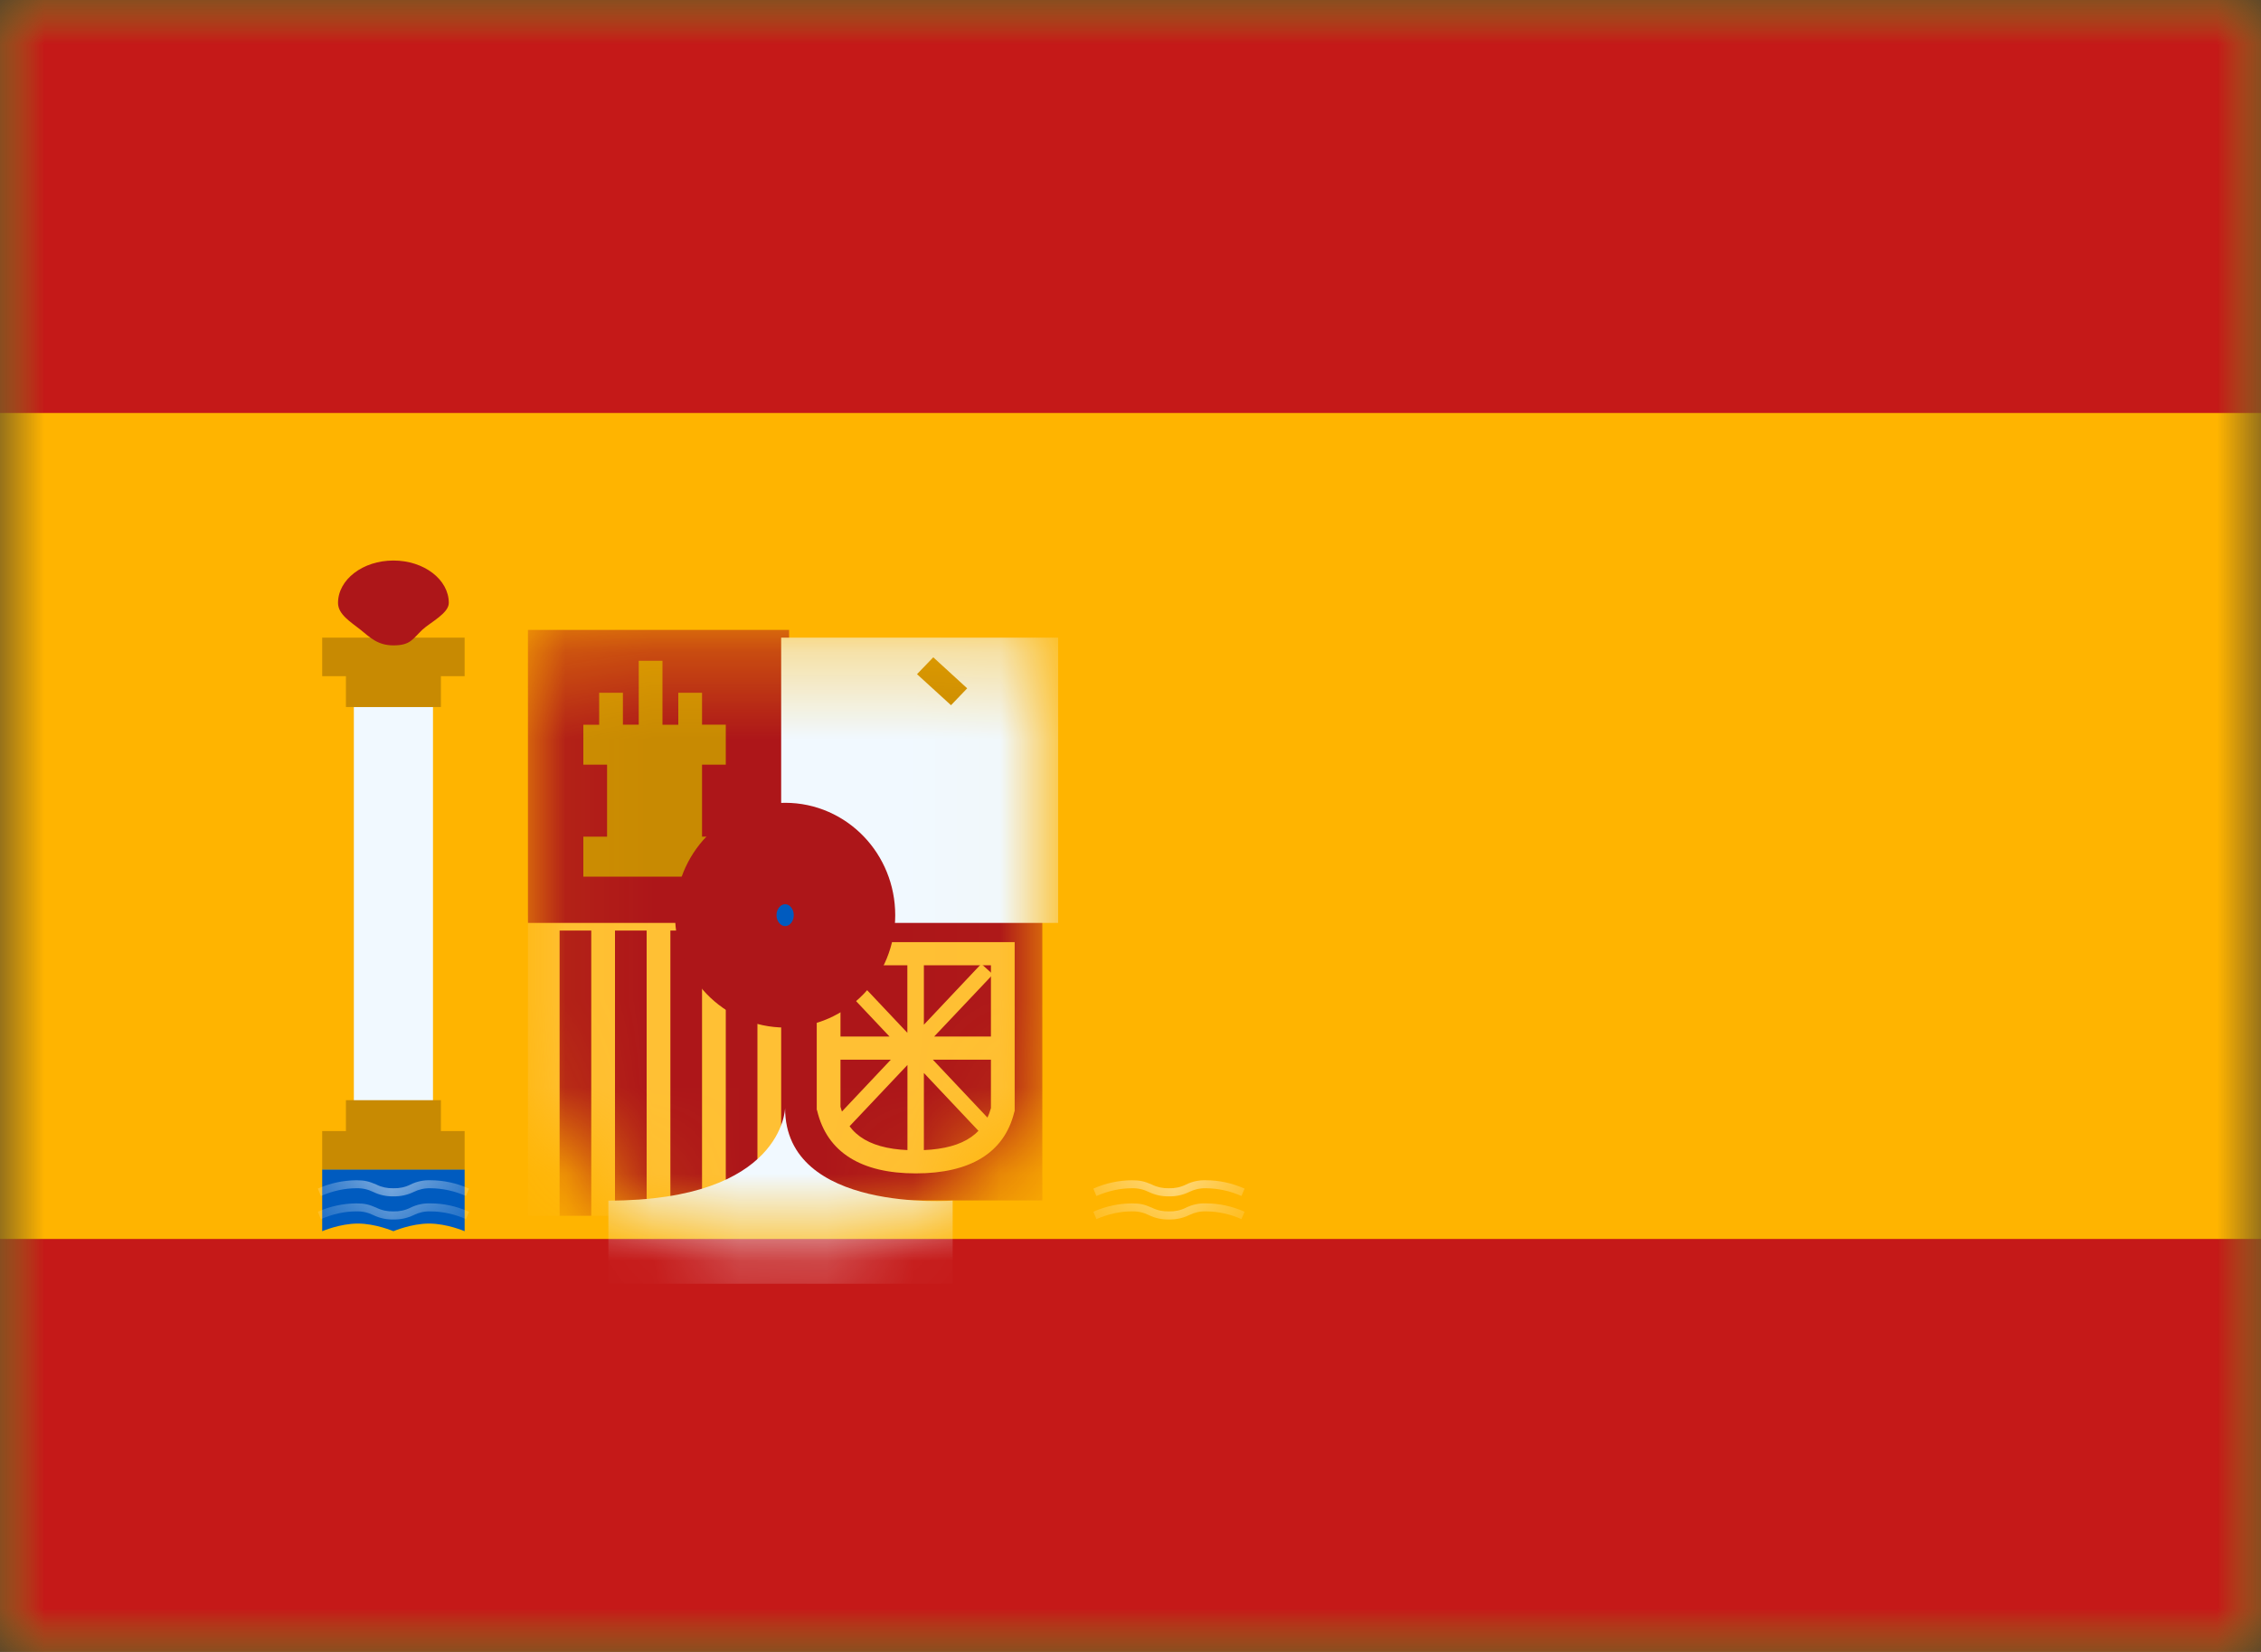 <svg width="26" height="19" viewBox="0 0 26 19" fill="none" xmlns="http://www.w3.org/2000/svg">
<rect x="0" y="0" width="26" height="19" fill="#333333" stroke="none"/>
<mask id="mask0_145_454" style="mask-type:alpha" maskUnits="userSpaceOnUse" x="0" y="0" width="26" height="19">
<path d="M0 0H26V19H0V0Z" fill="white"/>
</mask>
<g mask="url(#mask0_145_454)">
<path fill-rule="evenodd" clip-rule="evenodd" d="M0 0V19H26V0H0Z" fill="#FFB400"/>
<mask id="mask1_145_454" style="mask-type:alpha" maskUnits="userSpaceOnUse" x="0" y="0" width="26" height="19">
<path fill-rule="evenodd" clip-rule="evenodd" d="M0 0V19H26V0H0Z" fill="white"/>
</mask>
<g mask="url(#mask1_145_454)">
<path fill-rule="evenodd" clip-rule="evenodd" d="M0 0V4.75H26V0H0ZM0 14.25V19H26V14.25H0Z" fill="#C51918"/>
<path d="M4.069 8.132H4.979V12.743H4.069V8.132Z" fill="#F1F9FF"/>
<path fill-rule="evenodd" clip-rule="evenodd" d="M5.343 7.334H3.705V7.777H3.978V8.132H5.07V7.777H5.343V7.334V7.334ZM5.07 13.009H5.343V13.452H3.705V13.009H3.978V12.654H5.07V13.009V13.009Z" fill="#C88A02"/>
<path fill-rule="evenodd" clip-rule="evenodd" d="M4.524 7.423C4.722 7.423 4.743 7.35 4.859 7.241C4.95 7.158 5.161 7.053 5.161 6.935C5.161 6.666 4.876 6.447 4.524 6.447C4.172 6.447 3.887 6.666 3.887 6.935C3.887 7.066 4.033 7.154 4.143 7.241C4.258 7.334 4.344 7.423 4.525 7.423H4.524Z" fill="#AD1619"/>
<path fill-rule="evenodd" clip-rule="evenodd" d="M3.705 13.452H5.343V14.161C5.343 14.161 5.138 14.073 4.934 14.073C4.729 14.073 4.524 14.161 4.524 14.161C4.524 14.161 4.319 14.073 4.115 14.073C3.91 14.073 3.705 14.161 3.705 14.161V13.452V13.452Z" fill="#005BBF"/>
<mask id="mask2_145_454" style="mask-type:alpha" maskUnits="userSpaceOnUse" x="3" y="13" width="3" height="2">
<path fill-rule="evenodd" clip-rule="evenodd" d="M3.705 13.452H5.343V14.161C5.343 14.161 5.138 14.073 4.934 14.073C4.729 14.073 4.524 14.161 4.524 14.161C4.524 14.161 4.319 14.073 4.115 14.073C3.91 14.073 3.705 14.161 3.705 14.161V13.452V13.452Z" fill="white"/>
</mask>
<g mask="url(#mask2_145_454)">
<path d="M3.69 14.022L3.655 13.937C3.794 13.875 3.945 13.842 4.098 13.841C4.194 13.841 4.244 13.854 4.329 13.891C4.389 13.921 4.456 13.935 4.524 13.933C4.592 13.935 4.659 13.921 4.719 13.891C4.791 13.855 4.87 13.838 4.951 13.841C5.098 13.841 5.246 13.872 5.394 13.937L5.358 14.022C5.23 13.965 5.091 13.934 4.951 13.933C4.883 13.931 4.816 13.946 4.756 13.976C4.684 14.011 4.604 14.028 4.524 14.026C4.444 14.028 4.365 14.011 4.293 13.976C4.233 13.946 4.166 13.931 4.098 13.933C3.963 13.933 3.827 13.963 3.69 14.022V14.022ZM3.69 13.756L3.655 13.671C3.794 13.609 3.945 13.576 4.098 13.575C4.194 13.575 4.244 13.588 4.329 13.625C4.389 13.655 4.456 13.669 4.524 13.667C4.592 13.669 4.659 13.655 4.719 13.625C4.791 13.589 4.87 13.572 4.951 13.575C5.098 13.575 5.246 13.606 5.394 13.671L5.358 13.756C5.23 13.699 5.091 13.668 4.951 13.667C4.883 13.665 4.816 13.68 4.756 13.71C4.684 13.745 4.604 13.762 4.524 13.76C4.444 13.762 4.365 13.745 4.293 13.71C4.233 13.68 4.166 13.665 4.098 13.667C3.963 13.667 3.827 13.697 3.69 13.756V13.756Z" fill="white"/>
</g>
<mask id="mask3_145_454" style="mask-type:alpha" maskUnits="userSpaceOnUse" x="12" y="13" width="3" height="2">
<path fill-rule="evenodd" clip-rule="evenodd" d="M12.623 13.452H14.261V14.161C14.261 14.161 14.056 14.073 13.851 14.073C13.647 14.073 13.442 14.161 13.442 14.161C13.442 14.161 13.237 14.073 13.033 14.073C12.828 14.073 12.623 14.161 12.623 14.161V13.452V13.452Z" fill="white"/>
</mask>
<g mask="url(#mask3_145_454)">
<path d="M12.608 14.022L12.573 13.937C12.712 13.875 12.863 13.842 13.016 13.841C13.112 13.841 13.162 13.854 13.247 13.891C13.307 13.921 13.374 13.935 13.442 13.933C13.51 13.935 13.577 13.921 13.637 13.891C13.709 13.855 13.788 13.838 13.869 13.841C14.016 13.841 14.164 13.872 14.312 13.937L14.276 14.022C14.148 13.965 14.009 13.934 13.869 13.933C13.801 13.931 13.734 13.946 13.674 13.976C13.602 14.011 13.522 14.028 13.442 14.026C13.362 14.028 13.283 14.011 13.211 13.976C13.151 13.946 13.084 13.931 13.016 13.933C12.881 13.933 12.745 13.963 12.608 14.022V14.022ZM12.608 13.756L12.573 13.671C12.712 13.609 12.863 13.576 13.016 13.575C13.112 13.575 13.162 13.588 13.247 13.625C13.307 13.655 13.374 13.669 13.442 13.667C13.51 13.669 13.577 13.655 13.637 13.625C13.709 13.589 13.788 13.572 13.869 13.575C14.016 13.575 14.164 13.606 14.312 13.671L14.276 13.756C14.148 13.699 14.009 13.668 13.869 13.667C13.801 13.665 13.734 13.68 13.674 13.71C13.602 13.745 13.522 13.762 13.442 13.76C13.362 13.762 13.283 13.745 13.211 13.71C13.151 13.68 13.084 13.665 13.016 13.667C12.881 13.667 12.745 13.697 12.608 13.756V13.756Z" fill="white"/>
</g>
<mask id="mask4_145_454" style="mask-type:alpha" maskUnits="userSpaceOnUse" x="6" y="7" width="6" height="8">
<path fill-rule="evenodd" clip-rule="evenodd" d="M6.071 7.334H11.986V12.511C11.986 12.511 11.547 14.25 9.028 14.25C6.51 14.25 6.071 12.466 6.071 12.466V7.334V7.334Z" fill="white"/>
</mask>
<g mask="url(#mask4_145_454)">
<path d="M6.071 10.526H9.074V13.984H6.071V10.526Z" fill="#FFC034"/>
<path d="M6.435 10.703H6.799V13.984H6.435V10.703ZM7.709 10.703H8.073V13.984H7.709V10.703ZM7.072 10.703H7.436V13.984H7.072V10.703ZM8.346 10.703H8.71V13.984H8.346V10.703ZM6.071 7.245H9.074V10.615H6.071V7.245Z" fill="#AD1619"/>
<path d="M8.983 10.437H11.986V13.807H8.983V10.437Z" fill="#AD1619"/>
<path d="M8.983 7.334H12.168V10.615H8.983V7.334Z" fill="#F1F9FF"/>
<path fill-rule="evenodd" clip-rule="evenodd" d="M7.345 7.6H7.618V8.336H7.8V7.968H8.073V8.335H8.346V8.795H8.073V9.623H8.346V10.083H6.708V9.623H6.981V8.795H6.708V8.336H6.89V7.968H7.163V8.335H7.345V7.6V7.6Z" fill="#C88A02"/>
<path d="M10.545 7.754L10.732 7.56L11.122 7.917L10.936 8.111L10.545 7.754V7.754Z" fill="#C88A02"/>
<path fill-rule="evenodd" clip-rule="evenodd" d="M11.668 12.777V10.836H9.392V12.762L9.397 12.776C9.511 13.254 9.904 13.496 10.53 13.496C11.156 13.496 11.548 13.26 11.663 12.793L11.668 12.777ZM10.53 13.23C10.027 13.23 9.752 13.066 9.665 12.73V11.102H11.395V12.745C11.307 13.07 11.033 13.23 10.53 13.23V13.23Z" fill="#FFC034"/>
<path fill-rule="evenodd" clip-rule="evenodd" d="M10.624 10.999H10.434V11.879L9.687 11.087L9.553 11.206L10.229 11.922H9.617V12.188H10.244L9.553 12.921L9.687 13.041L10.435 12.249V13.278H10.624V12.341L11.284 13.041L11.418 12.921L10.727 12.188H11.498V11.922H10.742L11.418 11.207L11.284 11.086L10.624 11.786V10.999V10.999Z" fill="#FFC034"/>
<path fill-rule="evenodd" clip-rule="evenodd" d="M10.955 13.809C10.955 13.809 9.028 13.956 9.028 12.745C9.028 12.745 9.009 13.809 6.996 13.809V14.765H10.955V13.809Z" fill="#F1F9FF"/>
<path fill-rule="evenodd" clip-rule="evenodd" d="M9.029 11.235C9.406 11.235 9.711 10.918 9.711 10.526C9.711 10.134 9.406 9.817 9.029 9.817C8.652 9.817 8.346 10.134 8.346 10.526C8.346 10.918 8.652 11.235 9.029 11.235Z" fill="#005BBF" stroke="#AD1619" stroke-width="1.167"/>
</g>
</g>
</g>
</svg>
